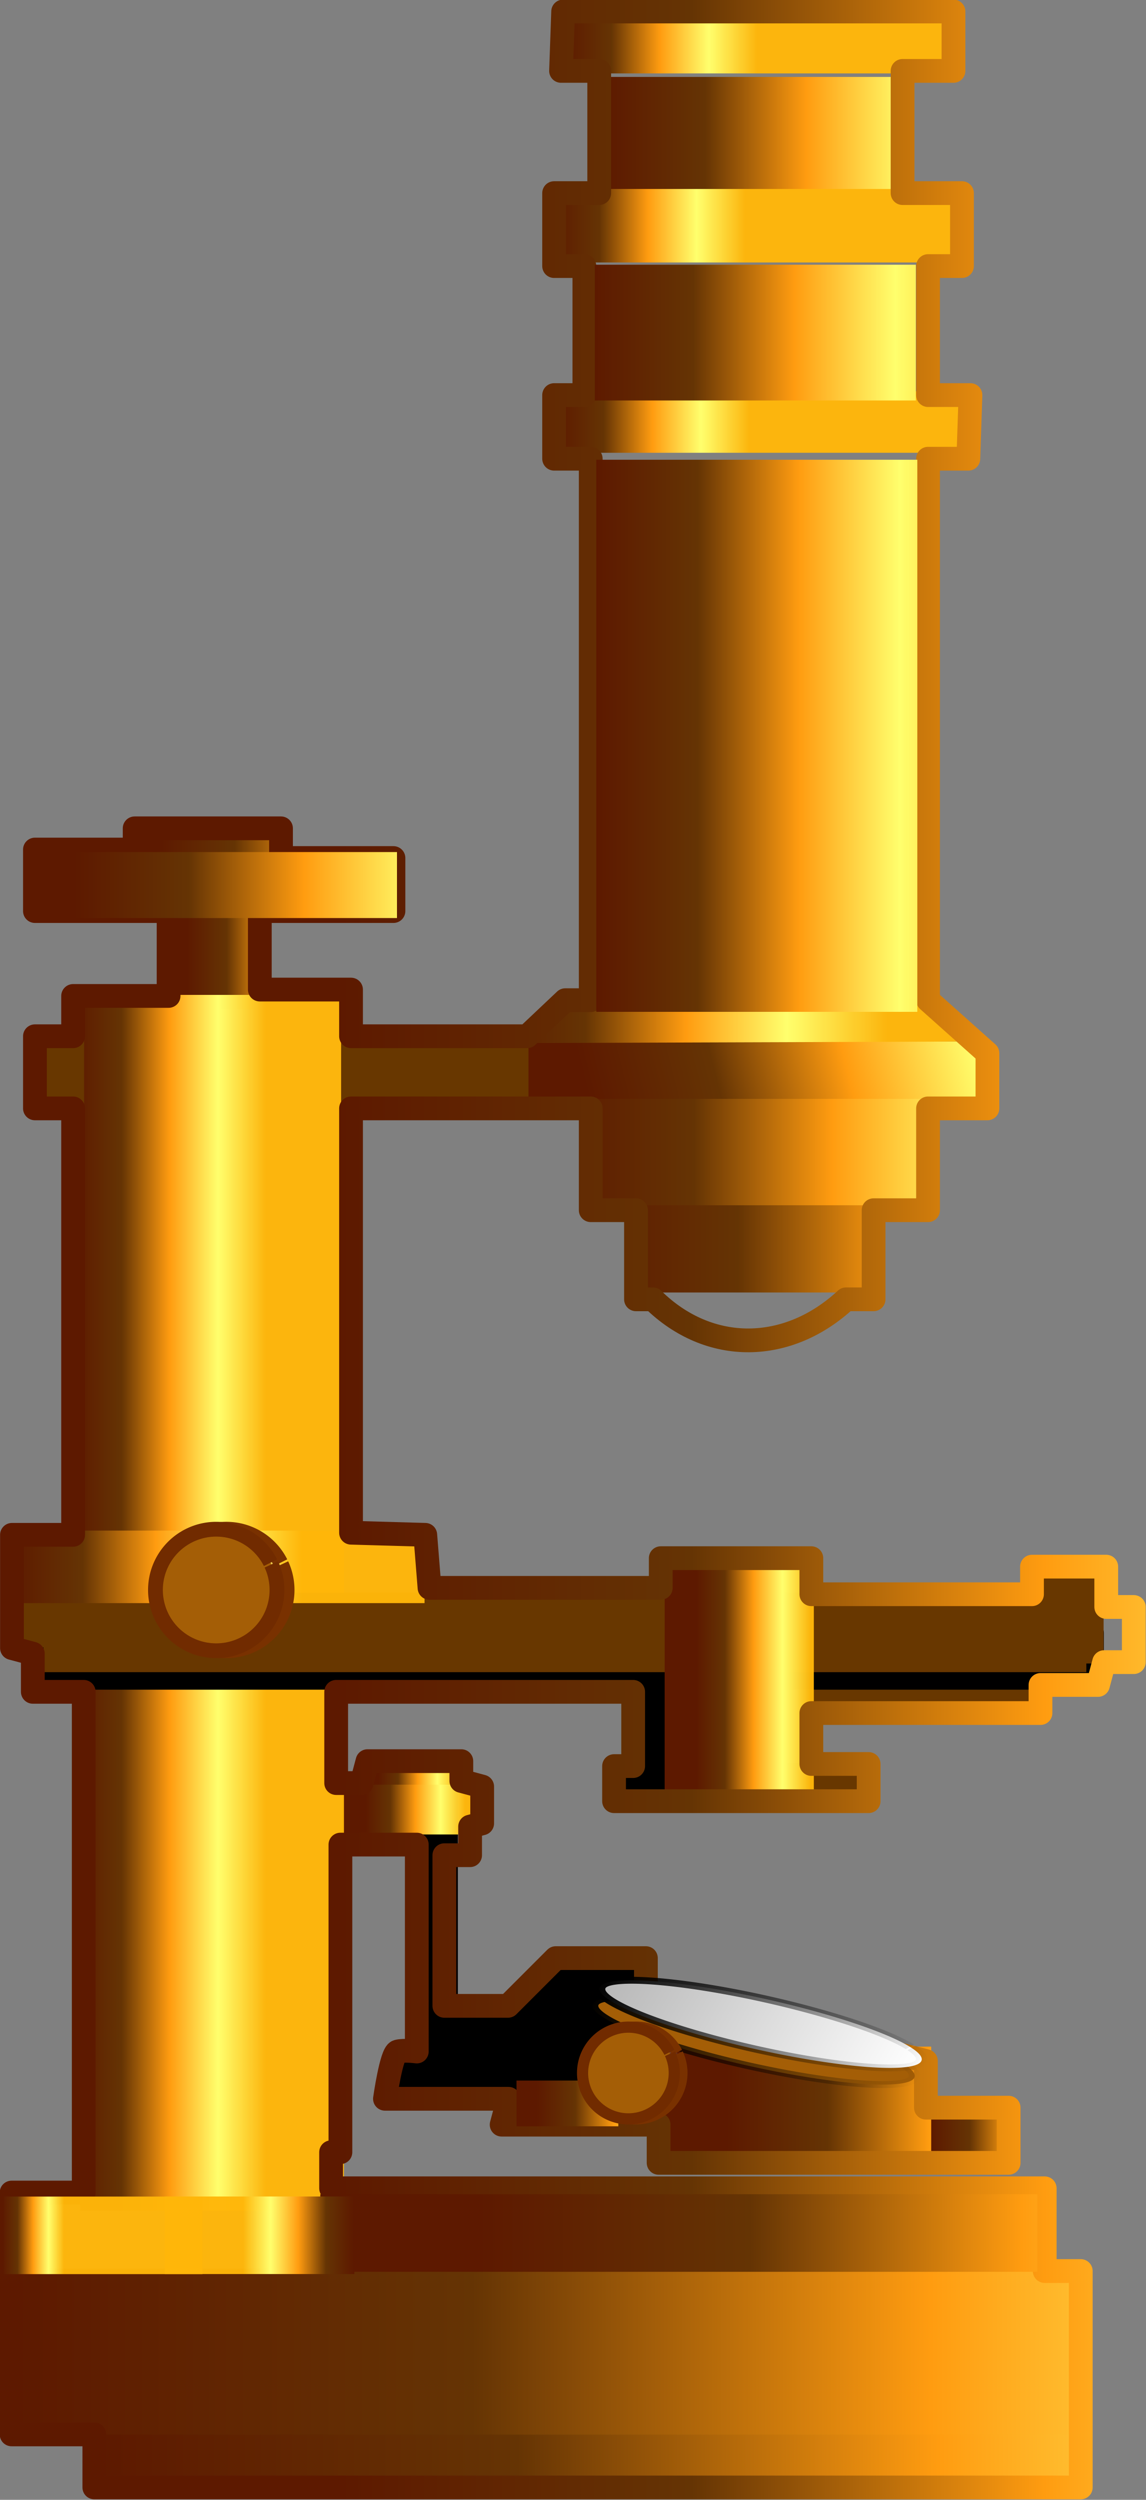 <?xml version="1.0" encoding="UTF-8" standalone="no"?>
<!-- Created with Inkscape (http://www.inkscape.org/) -->
<svg
   xmlns:dc="http://purl.org/dc/elements/1.1/"
   xmlns:cc="http://web.resource.org/cc/"
   xmlns:rdf="http://www.w3.org/1999/02/22-rdf-syntax-ns#"
   xmlns:svg="http://www.w3.org/2000/svg"
   xmlns="http://www.w3.org/2000/svg"
   xmlns:xlink="http://www.w3.org/1999/xlink"
   xmlns:sodipodi="http://sodipodi.sourceforge.net/DTD/sodipodi-0.dtd"
   xmlns:inkscape="http://www.inkscape.org/namespaces/inkscape"
   width="85.567"
   height="186.625"
   id="svg4983"
   sodipodi:version="0.32"
   inkscape:version="0.45.1"
   sodipodi:docbase="/home/guillaume"
   sodipodi:docname="microscopie.svg"
   inkscape:output_extension="org.inkscape.output.svg.inkscape"
   version="1.0">
  <rect width="100%" height="100%" fill="#808080" stroke="none"/>
  <defs
     id="defs4985">
    <linearGradient
       inkscape:collect="always"
       id="linearGradient5239">
      <stop
         style="stop-color:#b7b7b7;stop-opacity:1;"
         offset="0"
         id="stop5241" />
      <stop
         style="stop-color:#b7b7b7;stop-opacity:0;"
         offset="1"
         id="stop5243" />
    </linearGradient>
    <linearGradient
       inkscape:collect="always"
       id="linearGradient5217">
      <stop
         style="stop-color:#000000;stop-opacity:1;"
         offset="0"
         id="stop5219" />
      <stop
         style="stop-color:#000000;stop-opacity:0;"
         offset="1"
         id="stop5221" />
    </linearGradient>
    <linearGradient
       id="linearGradient5207">
      <stop
         style="stop-color:#b7b7b7;stop-opacity:1;"
         offset="0"
         id="stop5209" />
      <stop
         style="stop-color:#ffffff;stop-opacity:1;"
         offset="1"
         id="stop5211" />
    </linearGradient>
    <linearGradient
       id="linearGradient5060">
      <stop
         style="stop-color:#5d1900;stop-opacity:1;"
         offset="0"
         id="stop5062" />
      <stop
         id="stop5119"
         offset="0.25"
         style="stop-color:#653404;stop-opacity:1;" />
      <stop
         id="stop5068"
         offset="0.5"
         style="stop-color:#ff9c10;stop-opacity:1;" />
      <stop
         style="stop-color:#ffff6d;stop-opacity:1;"
         offset="0.75"
         id="stop5121" />
      <stop
         style="stop-color:#ffb609;stop-opacity:0.974;"
         offset="1"
         id="stop5064" />
    </linearGradient>
    <linearGradient
       inkscape:collect="always"
       xlink:href="#linearGradient5060"
       id="linearGradient5366"
       gradientUnits="userSpaceOnUse"
       gradientTransform="matrix(1,0,0,0.245,0.316,355.981)"
       x1="344.977"
       y1="504.733"
       x2="362.004"
       y2="504.733" />
    <linearGradient
       inkscape:collect="always"
       xlink:href="#linearGradient5060"
       id="linearGradient5368"
       gradientUnits="userSpaceOnUse"
       gradientTransform="matrix(1.192,0,0,8.4066703e-2,-67.985,449.325)"
       x1="344.977"
       y1="504.733"
       x2="351.849"
       y2="504.733" />
    <linearGradient
       inkscape:collect="always"
       xlink:href="#linearGradient5060"
       id="linearGradient5370"
       gradientUnits="userSpaceOnUse"
       gradientTransform="matrix(1.192,0,0,8.4066703e-2,-68.163,440.811)"
       x1="344.977"
       y1="504.733"
       x2="351.849"
       y2="504.733" />
    <linearGradient
       inkscape:collect="always"
       xlink:href="#linearGradient5060"
       id="linearGradient5372"
       gradientUnits="userSpaceOnUse"
       gradientTransform="matrix(1.192,0,0,8.4066703e-2,-67.658,433.234)"
       x1="344.977"
       y1="504.733"
       x2="351.849"
       y2="504.733" />
    <linearGradient
       inkscape:collect="always"
       xlink:href="#linearGradient5060"
       id="linearGradient5374"
       gradientUnits="userSpaceOnUse"
       gradientTransform="matrix(1.362,0,0,0.101,-128.901,468.169)"
       x1="347.467"
       y1="505.039"
       x2="363.907"
       y2="504.733" />
    <linearGradient
       inkscape:collect="always"
       xlink:href="#linearGradient5060"
       id="linearGradient5376"
       gradientUnits="userSpaceOnUse"
       gradientTransform="matrix(0.531,0,0,0.156,161.523,470.508)"
       x1="328.195"
       y1="501.322"
       x2="334.44"
       y2="501.322" />
    <linearGradient
       inkscape:collect="always"
       xlink:href="#linearGradient5060"
       id="linearGradient5378"
       gradientUnits="userSpaceOnUse"
       gradientTransform="matrix(0.677,0,0,0.334,113.053,382.962)"
       x1="328.195"
       y1="501.322"
       x2="334.44"
       y2="501.322" />
    <linearGradient
       inkscape:collect="always"
       xlink:href="#linearGradient5060"
       id="linearGradient5380"
       gradientUnits="userSpaceOnUse"
       gradientTransform="matrix(0.807,0,0,0.164,40.998,430.66)"
       x1="355.293"
       y1="504.733"
       x2="363.68"
       y2="504.733" />
    <linearGradient
       inkscape:collect="always"
       xlink:href="#linearGradient5060"
       id="linearGradient5382"
       gradientUnits="userSpaceOnUse"
       gradientTransform="matrix(0.777,0,0,1.598,54.916,-266.549)"
       x1="344.977"
       y1="504.733"
       x2="355.407"
       y2="504.733" />
    <linearGradient
       inkscape:collect="always"
       xlink:href="#linearGradient5060"
       id="linearGradient5384"
       gradientUnits="userSpaceOnUse"
       gradientTransform="matrix(1.131,0,0,5.7961838e-2,-46.573,487.687)"
       x1="342.018"
       y1="505.039"
       x2="357.037"
       y2="505.039" />
    <linearGradient
       inkscape:collect="always"
       xlink:href="#linearGradient5060"
       id="linearGradient5386"
       gradientUnits="userSpaceOnUse"
       gradientTransform="matrix(0.777,0,0,1.598,94.157,-256.504)"
       x1="328.195"
       y1="501.322"
       x2="334.44"
       y2="501.322" />
    <linearGradient
       inkscape:collect="always"
       xlink:href="#linearGradient5060"
       id="linearGradient5388"
       gradientUnits="userSpaceOnUse"
       gradientTransform="matrix(1.425,0,0,0.101,-148.219,476.499)"
       x1="345.731"
       y1="504.733"
       x2="363.907"
       y2="504.733" />
    <linearGradient
       inkscape:collect="always"
       xlink:href="#linearGradient5060"
       id="linearGradient5390"
       gradientUnits="userSpaceOnUse"
       gradientTransform="matrix(1.28,0,0,9.6053316e-2,-99.268,475.43)"
       x1="345.731"
       y1="504.733"
       x2="363.907"
       y2="504.733" />
    <linearGradient
       inkscape:collect="always"
       xlink:href="#linearGradient5060"
       id="linearGradient5392"
       gradientUnits="userSpaceOnUse"
       gradientTransform="matrix(1,0,0,0.245,-24.706,417.587)"
       x1="344.977"
       y1="504.733"
       x2="357.274"
       y2="504.733" />
    <linearGradient
       inkscape:collect="always"
       xlink:href="#linearGradient5060"
       id="linearGradient5394"
       gradientUnits="userSpaceOnUse"
       gradientTransform="matrix(3.062,0,0,9.3059625e-2,-732.365,530.19)"
       x1="344.977"
       y1="504.733"
       x2="368.086"
       y2="504.733" />
    <linearGradient
       inkscape:collect="always"
       xlink:href="#linearGradient5060"
       id="linearGradient5396"
       gradientUnits="userSpaceOnUse"
       gradientTransform="matrix(3.339,0,0,0.278,-831.416,433.11)"
       x1="344.977"
       y1="504.733"
       x2="368.086"
       y2="504.733" />
    <linearGradient
       inkscape:collect="always"
       xlink:href="#linearGradient5060"
       id="linearGradient5398"
       gradientUnits="userSpaceOnUse"
       gradientTransform="matrix(0.795,0,0,9.5669023e-2,83.858,515.494)"
       x1="346.17"
       y1="504.733"
       x2="354.349"
       y2="504.733" />
    <linearGradient
       inkscape:collect="always"
       xlink:href="#linearGradient5060"
       id="linearGradient5400"
       gradientUnits="userSpaceOnUse"
       gradientTransform="matrix(2.088,0,0,0.224,-372.37,449.458)"
       x1="346.17"
       y1="504.733"
       x2="354.349"
       y2="504.733" />
    <linearGradient
       inkscape:collect="always"
       xlink:href="#linearGradient5060"
       id="linearGradient5402"
       gradientUnits="userSpaceOnUse"
       gradientTransform="matrix(1.52,0,0,3.8218434e-2,-213.494,490.278)"
       x1="355.293"
       y1="504.733"
       x2="363.68"
       y2="504.733" />
    <linearGradient
       inkscape:collect="always"
       xlink:href="#linearGradient5060"
       id="linearGradient5404"
       gradientUnits="userSpaceOnUse"
       x1="334.143"
       y1="526.603"
       x2="393.446"
       y2="526.603" />
    <linearGradient
       inkscape:collect="always"
       xlink:href="#linearGradient5060"
       id="linearGradient5406"
       gradientUnits="userSpaceOnUse"
       x1="344.977"
       y1="504.733"
       x2="362.004"
       y2="504.733" />
    <linearGradient
       inkscape:collect="always"
       xlink:href="#linearGradient5060"
       id="linearGradient5408"
       gradientUnits="userSpaceOnUse"
       gradientTransform="matrix(1,0,0,0.245,-0.189,364.315)"
       x1="344.977"
       y1="504.733"
       x2="362.004"
       y2="504.733" />
    <linearGradient
       inkscape:collect="always"
       xlink:href="#linearGradient5060"
       id="linearGradient5410"
       gradientUnits="userSpaceOnUse"
       gradientTransform="matrix(5.6,0,0,0.162,-1598.565,486.321)"
       x1="346.17"
       y1="504.733"
       x2="354.349"
       y2="504.733" />
    <linearGradient
       inkscape:collect="always"
       xlink:href="#linearGradient5060"
       id="linearGradient5412"
       gradientUnits="userSpaceOnUse"
       gradientTransform="matrix(1.551,0,0,0.162,-215.107,486.419)"
       x1="344.977"
       y1="504.733"
       x2="346.66"
       y2="504.733" />
    <linearGradient
       inkscape:collect="always"
       xlink:href="#linearGradient5060"
       id="linearGradient5414"
       gradientUnits="userSpaceOnUse"
       gradientTransform="matrix(0.795,0,0,9.5669023e-2,67.251,514.378)"
       x1="346.17"
       y1="504.733"
       x2="354.349"
       y2="504.733" />
    <linearGradient
       inkscape:collect="always"
       xlink:href="#linearGradient5217"
       id="linearGradient5416"
       gradientUnits="userSpaceOnUse"
       x1="283.737"
       y1="544.326"
       x2="305.906"
       y2="544.326" />
    <linearGradient
       inkscape:collect="always"
       xlink:href="#linearGradient5207"
       id="linearGradient5418"
       gradientUnits="userSpaceOnUse"
       x1="284.106"
       y1="544.326"
       x2="305.537"
       y2="544.326" />
    <linearGradient
       inkscape:collect="always"
       xlink:href="#linearGradient5217"
       id="linearGradient5420"
       gradientUnits="userSpaceOnUse"
       x1="283.737"
       y1="544.326"
       x2="305.906"
       y2="544.326" />
    <radialGradient
       inkscape:collect="always"
       xlink:href="#linearGradient5239"
       id="radialGradient5422"
       gradientUnits="userSpaceOnUse"
       gradientTransform="matrix(1,0,0,1,0,-8.8987649e-2)"
       cx="289.156"
       cy="539.709"
       fx="289.156"
       fy="539.709"
       r="3.4" />
    <linearGradient
       inkscape:collect="always"
       xlink:href="#linearGradient5060"
       id="linearGradient5424"
       gradientUnits="userSpaceOnUse"
       gradientTransform="matrix(1.126,0,0,8.6022273e-2,-67.172,467.758)"
       x1="346.49"
       y1="504.733"
       x2="363.68"
       y2="504.733" />
    <linearGradient
       inkscape:collect="always"
       xlink:href="#linearGradient5060"
       id="linearGradient5426"
       gradientUnits="userSpaceOnUse"
       gradientTransform="matrix(1.481,0,0,0.162,-845.671,486.416)"
       x1="344.977"
       y1="504.733"
       x2="348.128"
       y2="504.733" />
    <radialGradient
       inkscape:collect="always"
       xlink:href="#linearGradient5239"
       id="radialGradient5428"
       gradientUnits="userSpaceOnUse"
       gradientTransform="matrix(1,0,0,1,0,-8.8987649e-2)"
       cx="289.156"
       cy="539.709"
       fx="289.156"
       fy="539.709"
       r="3.4" />
  </defs>
  <sodipodi:namedview
     id="base"
     pagecolor="#ffffff"
     bordercolor="#666666"
     borderopacity="1.0"
     inkscape:pageopacity="0.0"
     inkscape:pageshadow="2"
     inkscape:zoom="0.35"
     inkscape:cx="171.93343"
     inkscape:cy="248.18083"
     inkscape:document-units="px"
     inkscape:current-layer="layer1"
     inkscape:window-width="872"
     inkscape:window-height="768"
     inkscape:window-x="0"
     inkscape:window-y="0" />
  <g
     inkscape:label="Calque 1"
     inkscape:groupmode="layer"
     id="layer1"
     transform="translate(-91.286,-111.862)">
    <g
       id="g5317"
       transform="matrix(1.774,0,0,1.774,-476.161,-729.052)">
      <rect
         ry="0"
         rx="0"
         y="477.259"
         x="345.357"
         height="4.746"
         width="12.405"
         id="rect5074"
         style="fill:url(#linearGradient5366);fill-opacity:1;fill-rule:nonzero;stroke:none;stroke-width:0.738;stroke-linecap:butt;stroke-linejoin:round;stroke-miterlimit:10.433;stroke-dasharray:none;stroke-dashoffset:0;stroke-opacity:1" />
      <rect
         ry="0"
         rx="0"
         y="490.488"
         x="343.245"
         height="2.588"
         width="17.439"
         id="rect5078"
         style="fill:url(#linearGradient5368);fill-opacity:1;fill-rule:nonzero;stroke:none;stroke-width:0.738;stroke-linecap:butt;stroke-linejoin:round;stroke-miterlimit:10.433;stroke-dasharray:none;stroke-dashoffset:0;stroke-opacity:1" />
      <rect
         ry="0"
         rx="0"
         y="481.974"
         x="343.066"
         height="3.093"
         width="17.313"
         id="rect5086"
         style="fill:url(#linearGradient5370);fill-opacity:1;fill-rule:nonzero;stroke:none;stroke-width:0.738;stroke-linecap:butt;stroke-linejoin:round;stroke-miterlimit:10.433;stroke-dasharray:none;stroke-dashoffset:0;stroke-opacity:1" />
      <rect
         ry="0"
         rx="0"
         y="474.397"
         x="343.571"
         height="2.714"
         width="16.05"
         id="rect5090"
         style="fill:url(#linearGradient5372);fill-opacity:1;fill-rule:nonzero;stroke:none;stroke-width:0.738;stroke-linecap:butt;stroke-linejoin:round;stroke-miterlimit:10.433;stroke-dasharray:none;stroke-dashoffset:0;stroke-opacity:1" />
      <rect
         ry="0"
         rx="0"
         y="517.854"
         x="341.28"
         height="3.123"
         width="19.939"
         id="rect5098"
         style="fill:url(#linearGradient5374);fill-opacity:1;fill-rule:nonzero;stroke:none;stroke-width:0.738;stroke-linecap:butt;stroke-linejoin:round;stroke-miterlimit:10.433;stroke-dasharray:none;stroke-dashoffset:0;stroke-opacity:1" />
      <rect
         transform="scale(-1,1)"
         ry="0"
         rx="0"
         y="544.547"
         x="-363.582"
         height="1.438"
         width="10.082"
         id="rect5133"
         style="fill:#683700;fill-opacity:1;fill-rule:nonzero;stroke:none;stroke-width:0.738;stroke-linecap:butt;stroke-linejoin:round;stroke-miterlimit:10.433;stroke-dasharray:none;stroke-dashoffset:0;stroke-opacity:1" />
      <rect
         transform="scale(-1,1)"
         ry="0"
         rx="0"
         y="560.24"
         x="-346.817"
         height="1.743"
         width="10.242"
         id="rect5272"
         style="fill:#000000;fill-opacity:1;fill-rule:nonzero;stroke:none;stroke-width:0.738;stroke-linecap:butt;stroke-linejoin:round;stroke-miterlimit:10.433;stroke-dasharray:none;stroke-dashoffset:0;stroke-opacity:1" />
      <rect
         transform="scale(-1,1)"
         ry="0"
         rx="0"
         y="549.091"
         x="-339.139"
         height="10.672"
         width="2.028"
         id="rect5177"
         style="fill:#000000;fill-opacity:1;fill-rule:nonzero;stroke:none;stroke-width:0.738;stroke-linecap:butt;stroke-linejoin:round;stroke-miterlimit:10.433;stroke-dasharray:none;stroke-dashoffset:0;stroke-opacity:1" />
      <rect
         ry="0"
         rx="0"
         y="548.211"
         x="334.941"
         height="0.98"
         width="4.292"
         id="rect5181"
         style="fill:url(#linearGradient5376);fill-opacity:1;fill-rule:nonzero;stroke:none;stroke-width:0.738;stroke-linecap:butt;stroke-linejoin:round;stroke-miterlimit:10.433;stroke-dasharray:none;stroke-dashoffset:0;stroke-opacity:1" />
      <rect
         ry="0"
         rx="0"
         y="549.126"
         x="334.271"
         height="2.096"
         width="5.475"
         id="rect5173"
         style="fill:url(#linearGradient5378);fill-opacity:1;fill-rule:nonzero;stroke:none;stroke-width:0.738;stroke-linecap:butt;stroke-linejoin:round;stroke-miterlimit:10.433;stroke-dasharray:none;stroke-dashoffset:0;stroke-opacity:1" />
      <rect
         ry="0"
         rx="0"
         y="511.047"
         x="327.156"
         height="5.429"
         width="3.36"
         id="rect5294"
         style="fill:url(#linearGradient5380);fill-opacity:1;fill-rule:nonzero;stroke:none;stroke-width:0.738;stroke-linecap:butt;stroke-linejoin:round;stroke-miterlimit:10.433;stroke-dasharray:none;stroke-dashoffset:0;stroke-opacity:1" />
      <rect
         ry="0"
         rx="0"
         y="515.89"
         x="323.245"
         height="51.159"
         width="11.1"
         id="rect5102"
         style="fill:url(#linearGradient5382);fill-opacity:1;fill-rule:nonzero;stroke:none;stroke-width:0.738;stroke-linecap:butt;stroke-linejoin:round;stroke-miterlimit:10.433;stroke-dasharray:none;stroke-dashoffset:0;stroke-opacity:1" />
      <rect
         transform="scale(-1,1)"
         ry="0"
         rx="0"
         y="517.675"
         x="-342.112"
         height="3.123"
         width="7.886"
         id="rect5094"
         style="fill:#683700;fill-opacity:1;fill-rule:nonzero;stroke:none;stroke-width:0.738;stroke-linecap:butt;stroke-linejoin:round;stroke-miterlimit:10.433;stroke-dasharray:none;stroke-dashoffset:0;stroke-opacity:1" />
      <rect
         transform="scale(-1,1)"
         ry="0"
         rx="0"
         y="517.497"
         x="-323.407"
         height="3.123"
         width="1.993"
         id="rect5106"
         style="fill:#683700;fill-opacity:1;fill-rule:nonzero;stroke:none;stroke-width:0.738;stroke-linecap:butt;stroke-linejoin:round;stroke-miterlimit:10.433;stroke-dasharray:none;stroke-dashoffset:0;stroke-opacity:1" />
      <path
         sodipodi:nodetypes="ccccc"
         id="rect5108"
         d="M 343.602,516.068 L 358.809,516.068 L 360.148,517.853 L 342.352,517.916 L 343.602,516.068 z "
         style="fill:url(#linearGradient5384);fill-opacity:1;fill-rule:nonzero;stroke:none;stroke-width:0.738;stroke-linecap:butt;stroke-linejoin:round;stroke-miterlimit:10.433;stroke-dashoffset:0;stroke-opacity:1" />
      <rect
         transform="scale(-1,1)"
         ry="0"
         rx="0"
         y="548.211"
         x="-356.063"
         height="1.204"
         width="3.064"
         id="rect5131"
         style="fill:#683700;fill-opacity:1;fill-rule:nonzero;stroke:none;stroke-width:0.738;stroke-linecap:butt;stroke-linejoin:round;stroke-miterlimit:10.433;stroke-dasharray:none;stroke-dashoffset:0;stroke-opacity:1" />
      <rect
         transform="scale(-1,1)"
         ry="0"
         rx="0"
         y="542.274"
         x="-348.229"
         height="7.48"
         width="2.028"
         id="rect5129"
         style="fill:#000000;fill-opacity:1;fill-rule:nonzero;stroke:none;stroke-width:0.738;stroke-linecap:butt;stroke-linejoin:round;stroke-miterlimit:10.433;stroke-dasharray:none;stroke-dashoffset:0;stroke-opacity:1" />
      <rect
         y="542.74"
         x="321.333"
         height="2.02"
         width="44.628"
         id="rect5171"
         style="fill:#683700;fill-opacity:1;fill-rule:nonzero;stroke:#000000;stroke-width:0.738;stroke-linecap:butt;stroke-linejoin:round;stroke-miterlimit:10.433;stroke-dasharray:none;stroke-dashoffset:0;stroke-opacity:1" />
      <rect
         transform="scale(-1,1)"
         ry="0"
         rx="0"
         y="541.047"
         x="-366.138"
         height="2.307"
         width="45.913"
         id="rect5123"
         style="fill:#683700;fill-opacity:1;fill-rule:nonzero;stroke:none;stroke-width:0.738;stroke-linecap:butt;stroke-linejoin:round;stroke-miterlimit:10.433;stroke-dasharray:none;stroke-dashoffset:0;stroke-opacity:1" />
      <rect
         ry="0"
         rx="0"
         y="539.506"
         x="347.843"
         height="10.043"
         width="6.279"
         id="rect5125"
         style="fill:url(#linearGradient5386);fill-opacity:1;fill-rule:nonzero;stroke:none;stroke-width:0.738;stroke-linecap:butt;stroke-linejoin:round;stroke-miterlimit:10.433;stroke-dasharray:none;stroke-dashoffset:0;stroke-opacity:1" />
      <rect
         ry="0"
         rx="0"
         y="523.862"
         x="346.45"
         height="4.552"
         width="10.024"
         id="rect5141"
         style="fill:url(#linearGradient5388);fill-opacity:1;fill-rule:nonzero;stroke:none;stroke-width:0.738;stroke-linecap:butt;stroke-linejoin:round;stroke-miterlimit:10.433;stroke-dasharray:none;stroke-dashoffset:0;stroke-opacity:1" />
      <rect
         ry="0"
         rx="0"
         y="520.265"
         x="344.929"
         height="4.478"
         width="13.698"
         id="rect5137"
         style="fill:url(#linearGradient5390);fill-opacity:1;fill-rule:nonzero;stroke:none;stroke-width:0.738;stroke-linecap:butt;stroke-linejoin:round;stroke-miterlimit:10.433;stroke-dasharray:none;stroke-dashoffset:0;stroke-opacity:1" />
      <rect
         ry="0"
         rx="0"
         y="538.434"
         x="320.388"
         height="3.052"
         width="17.35"
         id="rect5115"
         style="fill:url(#linearGradient5392);fill-opacity:1;fill-rule:nonzero;stroke:none;stroke-width:0.738;stroke-linecap:butt;stroke-linejoin:round;stroke-miterlimit:10.433;stroke-dasharray:none;stroke-dashoffset:0;stroke-opacity:1" />
      <rect
         transform="scale(-1,1)"
         ry="0"
         rx="0"
         y="540.38"
         x="-366.318"
         height="3.647"
         width="2.969"
         id="rect5135"
         style="fill:#683700;fill-opacity:1;fill-rule:nonzero;stroke:none;stroke-width:0.738;stroke-linecap:butt;stroke-linejoin:round;stroke-miterlimit:10.433;stroke-dasharray:none;stroke-dashoffset:0;stroke-opacity:1" />
      <rect
         ry="0"
         rx="0"
         y="576.103"
         x="323.87"
         height="2.162"
         width="41.368"
         id="rect5189"
         style="fill:url(#linearGradient5394);fill-opacity:1;fill-rule:nonzero;stroke:none;stroke-width:0.738;stroke-linecap:butt;stroke-linejoin:round;stroke-miterlimit:10.433;stroke-dasharray:none;stroke-dashoffset:0;stroke-opacity:1" />
      <rect
         ry="0"
         rx="0"
         y="569.495"
         x="320.566"
         height="6.984"
         width="45.118"
         id="rect5185"
         style="fill:url(#linearGradient5396);fill-opacity:1;fill-rule:nonzero;stroke:none;stroke-width:0.738;stroke-linecap:butt;stroke-linejoin:round;stroke-miterlimit:10.433;stroke-dasharray:none;stroke-dashoffset:0;stroke-opacity:1" />
      <rect
         ry="0"
         rx="0"
         y="562.694"
         x="358.214"
         height="1.925"
         width="4.286"
         id="rect5280"
         style="fill:url(#linearGradient5398);fill-opacity:1;fill-rule:nonzero;stroke:none;stroke-width:0.738;stroke-linecap:butt;stroke-linejoin:round;stroke-miterlimit:10.433;stroke-dasharray:none;stroke-dashoffset:0;stroke-opacity:1" />
      <rect
         ry="0"
         rx="0"
         y="560.15"
         x="347.812"
         height="4.514"
         width="11.25"
         id="rect5276"
         style="fill:url(#linearGradient5400);fill-opacity:1;fill-rule:nonzero;stroke:none;stroke-width:0.738;stroke-linecap:butt;stroke-linejoin:round;stroke-miterlimit:10.433;stroke-dasharray:none;stroke-dashoffset:0;stroke-opacity:1" />
      <path
         sodipodi:nodetypes="ccccc"
         id="rect5302"
         d="M 347.085,556.312 L 343.584,556.312 L 341.352,558.591 L 347.085,558.591 L 347.085,556.312 z "
         style="fill:#000000;fill-opacity:1;fill-rule:nonzero;stroke:none;stroke-width:0.738;stroke-linecap:butt;stroke-linejoin:round;stroke-miterlimit:10.433;stroke-dashoffset:0;stroke-opacity:1" />
      <rect
         transform="scale(-1,1)"
         ry="0"
         rx="0"
         y="558.544"
         x="-347.978"
         height="1.743"
         width="10.242"
         id="rect5288"
         style="fill:#000000;fill-opacity:1;fill-rule:nonzero;stroke:none;stroke-width:0.738;stroke-linecap:butt;stroke-linejoin:round;stroke-miterlimit:10.433;stroke-dasharray:none;stroke-dashoffset:0;stroke-opacity:1" />
      <rect
         ry="0"
         rx="0"
         y="508.964"
         x="325.357"
         height="1.262"
         width="6.328"
         id="rect5298"
         style="fill:url(#linearGradient5402);fill-opacity:1;fill-rule:nonzero;stroke:none;stroke-width:0.738;stroke-linecap:butt;stroke-linejoin:round;stroke-miterlimit:10.433;stroke-dasharray:none;stroke-dashoffset:0;stroke-opacity:1" />
      <path
         sodipodi:nodetypes="cccccccccccccccccccccccccccccccccccccccccccccccccccccccccccccccccccccccccccccsccccccccccccccccccccccccccccccccccccccccccccccccccccc"
         id="path5052"
         d="M 343.482,477.005 L 343.571,474.505 L 360,474.505 L 360,477.005 L 357.857,477.005 L 357.857,482.148 L 360.357,482.148 L 360.357,485.219 L 358.929,485.219 L 358.929,490.648 L 360.714,490.648 L 360.625,493.326 L 358.929,493.326 L 358.929,516.112 L 361.429,518.344 L 361.429,520.666 L 358.929,520.666 L 358.929,524.951 L 356.637,524.951 L 356.637,528.701 L 355.476,528.701 C 353.045,530.965 349.734,531.043 347.351,528.701 L 346.637,528.701 L 346.637,524.951 L 344.732,524.951 L 344.732,520.666 L 334.643,520.666 L 334.643,538.523 L 337.768,538.612 L 337.946,540.844 L 347.679,540.844 L 347.679,539.594 L 354.018,539.594 L 354.018,541.112 L 363.304,541.112 L 363.304,539.951 L 366.429,539.951 L 366.429,541.648 L 367.589,541.648 L 367.589,543.969 L 366.339,543.969 L 366.082,544.93 L 363.661,544.93 L 363.661,546.112 L 354.018,546.112 L 354.018,548.255 L 356.429,548.255 L 356.429,549.821 L 345.714,549.821 L 345.714,548.344 L 346.518,548.344 L 346.518,545.219 L 334.018,545.219 L 334.018,549.059 L 335.089,549.059 L 335.336,548.136 L 339.286,548.136 L 339.286,548.969 L 340.163,549.205 L 340.163,550.755 L 339.655,550.891 L 339.655,552.094 L 338.571,552.094 L 338.571,558.434 L 341.25,558.434 L 343.259,556.425 L 347.054,556.425 L 347.054,557.809 L 358.839,560.755 L 358.839,562.719 L 362.321,562.719 L 362.321,565.041 L 347.589,565.041 L 347.589,563.434 L 340.982,563.434 L 341.274,562.345 L 336.071,562.345 C 336.071,562.345 336.34,560.427 336.604,560.356 C 336.869,560.285 337.411,560.356 337.411,560.356 L 337.411,551.648 L 334.196,551.648 L 334.196,564.594 L 333.804,564.594 L 333.804,566.112 L 363.839,566.112 L 363.839,569.594 L 365.357,569.594 L 365.357,578.701 L 323.839,578.701 L 323.839,576.469 L 320.357,576.469 L 320.357,566.291 L 323.393,566.291 L 323.393,545.219 L 321.25,545.219 L 321.25,543.612 L 320.372,543.377 L 320.372,538.612 L 322.946,538.612 L 322.946,520.666 L 321.339,520.666 L 321.339,517.63 L 322.946,517.63 L 322.946,515.934 L 326.964,515.934 L 326.964,512.362 L 321.339,512.362 L 321.339,509.773 L 325.536,509.773 L 325.536,508.88 L 331.696,508.88 L 331.696,510.13 L 336.429,510.13 L 336.429,512.362 L 330.804,512.362 L 330.804,515.666 L 334.643,515.666 L 334.643,517.63 L 342.054,517.63 L 343.661,516.112 L 344.732,516.112 L 344.732,493.326 L 343.191,493.326 L 343.191,490.648 L 344.464,490.648 L 344.464,485.219 L 343.191,485.219 L 343.191,482.148 L 345.089,482.148 L 345.089,477.005 L 343.482,477.005 z "
         style="fill:none;fill-rule:evenodd;stroke:url(#linearGradient5404);stroke-width:1px;stroke-linecap:butt;stroke-linejoin:round;stroke-opacity:1" />
      <rect
         ry="0"
         rx="0"
         y="493.369"
         x="344.967"
         height="23.234"
         width="13.511"
         id="rect5058"
         style="fill:url(#linearGradient5406);fill-opacity:1;fill-rule:nonzero;stroke:none;stroke-width:0.738;stroke-linecap:butt;stroke-linejoin:round;stroke-miterlimit:10.433;stroke-dasharray:none;stroke-dashoffset:0;stroke-opacity:1" />
      <rect
         ry="0"
         rx="0"
         y="485.162"
         x="344.904"
         height="5.713"
         width="13.511"
         id="rect5070"
         style="fill:url(#linearGradient5408);fill-opacity:1;fill-rule:nonzero;stroke:none;stroke-width:0.738;stroke-linecap:butt;stroke-linejoin:round;stroke-miterlimit:10.433;stroke-dasharray:none;stroke-dashoffset:0;stroke-opacity:1" />
      <rect
         ry="0"
         rx="0"
         y="566.362"
         x="333.35"
         height="3.264"
         width="30.179"
         id="rect5201"
         style="fill:url(#linearGradient5410);fill-opacity:1;fill-rule:nonzero;stroke:none;stroke-width:0.738;stroke-linecap:butt;stroke-linejoin:round;stroke-miterlimit:10.433;stroke-dasharray:none;stroke-dashoffset:0;stroke-opacity:1" />
      <rect
         ry="0"
         rx="0"
         y="566.46"
         x="320.03"
         height="3.264"
         width="8.359"
         id="rect5193"
         style="fill:url(#linearGradient5412);fill-opacity:1;fill-rule:nonzero;stroke:none;stroke-width:0.738;stroke-linecap:butt;stroke-linejoin:round;stroke-miterlimit:10.433;stroke-dasharray:none;stroke-dashoffset:0;stroke-opacity:1" />
      <rect
         ry="0"
         rx="0"
         y="561.578"
         x="341.607"
         height="1.925"
         width="4.286"
         id="rect5284"
         style="fill:url(#linearGradient5414);fill-opacity:1;fill-rule:nonzero;stroke:none;stroke-width:0.738;stroke-linecap:butt;stroke-linejoin:round;stroke-miterlimit:10.433;stroke-dasharray:none;stroke-dashoffset:0;stroke-opacity:1" />
      <path
         transform="matrix(0.631,0.146,-0.204,0.365,276.605,318.184)"
         sodipodi:open="true"
         sodipodi:end="12.096979"
         sodipodi:start="5.8456312"
         d="M 304.526,543.192 A 10.714,2.679 0 1 1 304.377,543.115"
         sodipodi:ry="2.6785715"
         sodipodi:rx="10.714286"
         sodipodi:cy="544.32648"
         sodipodi:cx="294.82144"
         id="path5266"
         style="fill:#a45e06;fill-opacity:1;fill-rule:nonzero;stroke:url(#linearGradient5416);stroke-width:0.738;stroke-linecap:butt;stroke-linejoin:round;stroke-miterlimit:10.433;stroke-dasharray:none;stroke-dashoffset:0;stroke-opacity:1"
         sodipodi:type="arc" />
      <path
         transform="matrix(0.631,0.146,-0.204,0.365,276.899,317.482)"
         sodipodi:open="true"
         sodipodi:end="12.096979"
         sodipodi:start="5.8456312"
         d="M 304.526,543.192 A 10.714,2.679 0 1 1 304.377,543.115"
         sodipodi:ry="2.6785715"
         sodipodi:rx="10.714286"
         sodipodi:cy="544.32648"
         sodipodi:cx="294.82144"
         id="path5205"
         style="fill:url(#linearGradient5418);fill-opacity:1;fill-rule:nonzero;stroke:url(#linearGradient5420);stroke-width:0.738;stroke-linecap:butt;stroke-linejoin:round;stroke-miterlimit:10.433;stroke-dasharray:none;stroke-dashoffset:0;stroke-opacity:1"
         sodipodi:type="arc" />
      <g
         transform="matrix(0.637,0,0,0.637,162.45,217.471)"
         id="g5254">
        <path
           sodipodi:type="arc"
           style="fill:url(#radialGradient5422);fill-opacity:1;fill-rule:nonzero;stroke:#793100;stroke-width:0.738;stroke-linecap:butt;stroke-linejoin:round;stroke-miterlimit:10.433;stroke-dasharray:none;stroke-dashoffset:0;stroke-opacity:1"
           id="path5229"
           sodipodi:cx="289.15616"
           sodipodi:cy="539.70978"
           sodipodi:rx="3.0304577"
           sodipodi:ry="3.0304577"
           d="M 291.901,538.426 A 3.03,3.03 0 1 1 291.859,538.339"
           sodipodi:start="5.8456312"
           sodipodi:end="12.096979"
           sodipodi:open="true" />
        <path
           sodipodi:type="arc"
           style="fill:#a45e06;fill-opacity:1;fill-rule:nonzero;stroke:#712b00;stroke-width:0.738;stroke-linecap:butt;stroke-linejoin:round;stroke-miterlimit:10.433;stroke-dasharray:none;stroke-dashoffset:0;stroke-opacity:1"
           id="path5250"
           sodipodi:cx="289.15616"
           sodipodi:cy="539.70978"
           sodipodi:rx="3.0304577"
           sodipodi:ry="3.0304577"
           d="M 291.901,538.426 A 3.03,3.03 0 1 1 291.859,538.339"
           sodipodi:start="5.8456312"
           sodipodi:end="12.096979"
           sodipodi:open="true"
           transform="translate(-0.505,5.4786837e-4)" />
      </g>
      <rect
         ry="0"
         rx="0"
         y="509.879"
         x="321.411"
         height="2.777"
         width="15.166"
         id="rect5290"
         style="fill:url(#linearGradient5424);fill-opacity:1;fill-rule:nonzero;stroke:none;stroke-width:0.738;stroke-linecap:butt;stroke-linejoin:round;stroke-miterlimit:10.433;stroke-dasharray:none;stroke-dashoffset:0;stroke-opacity:1" />
      <rect
         transform="scale(-1,1)"
         ry="0"
         rx="0"
         y="566.457"
         x="-334.784"
         height="3.264"
         width="7.981"
         id="rect5305"
         style="fill:url(#linearGradient5426);fill-opacity:1;fill-rule:nonzero;stroke:none;stroke-width:0.738;stroke-linecap:butt;stroke-linejoin:round;stroke-miterlimit:10.433;stroke-dasharray:none;stroke-dashoffset:0;stroke-opacity:1" />
      <g
         transform="matrix(0.844,0,0,0.844,85.351,85.426)"
         id="g5309">
        <path
           sodipodi:type="arc"
           style="fill:url(#radialGradient5428);fill-opacity:1;fill-rule:nonzero;stroke:#793100;stroke-width:0.738;stroke-linecap:butt;stroke-linejoin:round;stroke-miterlimit:10.433;stroke-dasharray:none;stroke-dashoffset:0;stroke-opacity:1"
           id="path5311"
           sodipodi:cx="289.15616"
           sodipodi:cy="539.70978"
           sodipodi:rx="3.0304577"
           sodipodi:ry="3.0304577"
           d="M 291.901,538.426 A 3.03,3.03 0 1 1 291.859,538.339"
           sodipodi:start="5.8456312"
           sodipodi:end="12.096979"
           sodipodi:open="true" />
        <path
           sodipodi:type="arc"
           style="fill:#a45e06;fill-opacity:1;fill-rule:nonzero;stroke:#712b00;stroke-width:0.738;stroke-linecap:butt;stroke-linejoin:round;stroke-miterlimit:10.433;stroke-dasharray:none;stroke-dashoffset:0;stroke-opacity:1"
           id="path5313"
           sodipodi:cx="289.15616"
           sodipodi:cy="539.70978"
           sodipodi:rx="3.0304577"
           sodipodi:ry="3.0304577"
           d="M 291.901,538.426 A 3.03,3.03 0 1 1 291.859,538.339"
           sodipodi:start="5.8456312"
           sodipodi:end="12.096979"
           sodipodi:open="true"
           transform="translate(-0.505,5.4786837e-4)" />
      </g>
    </g>
  </g>
</svg>
